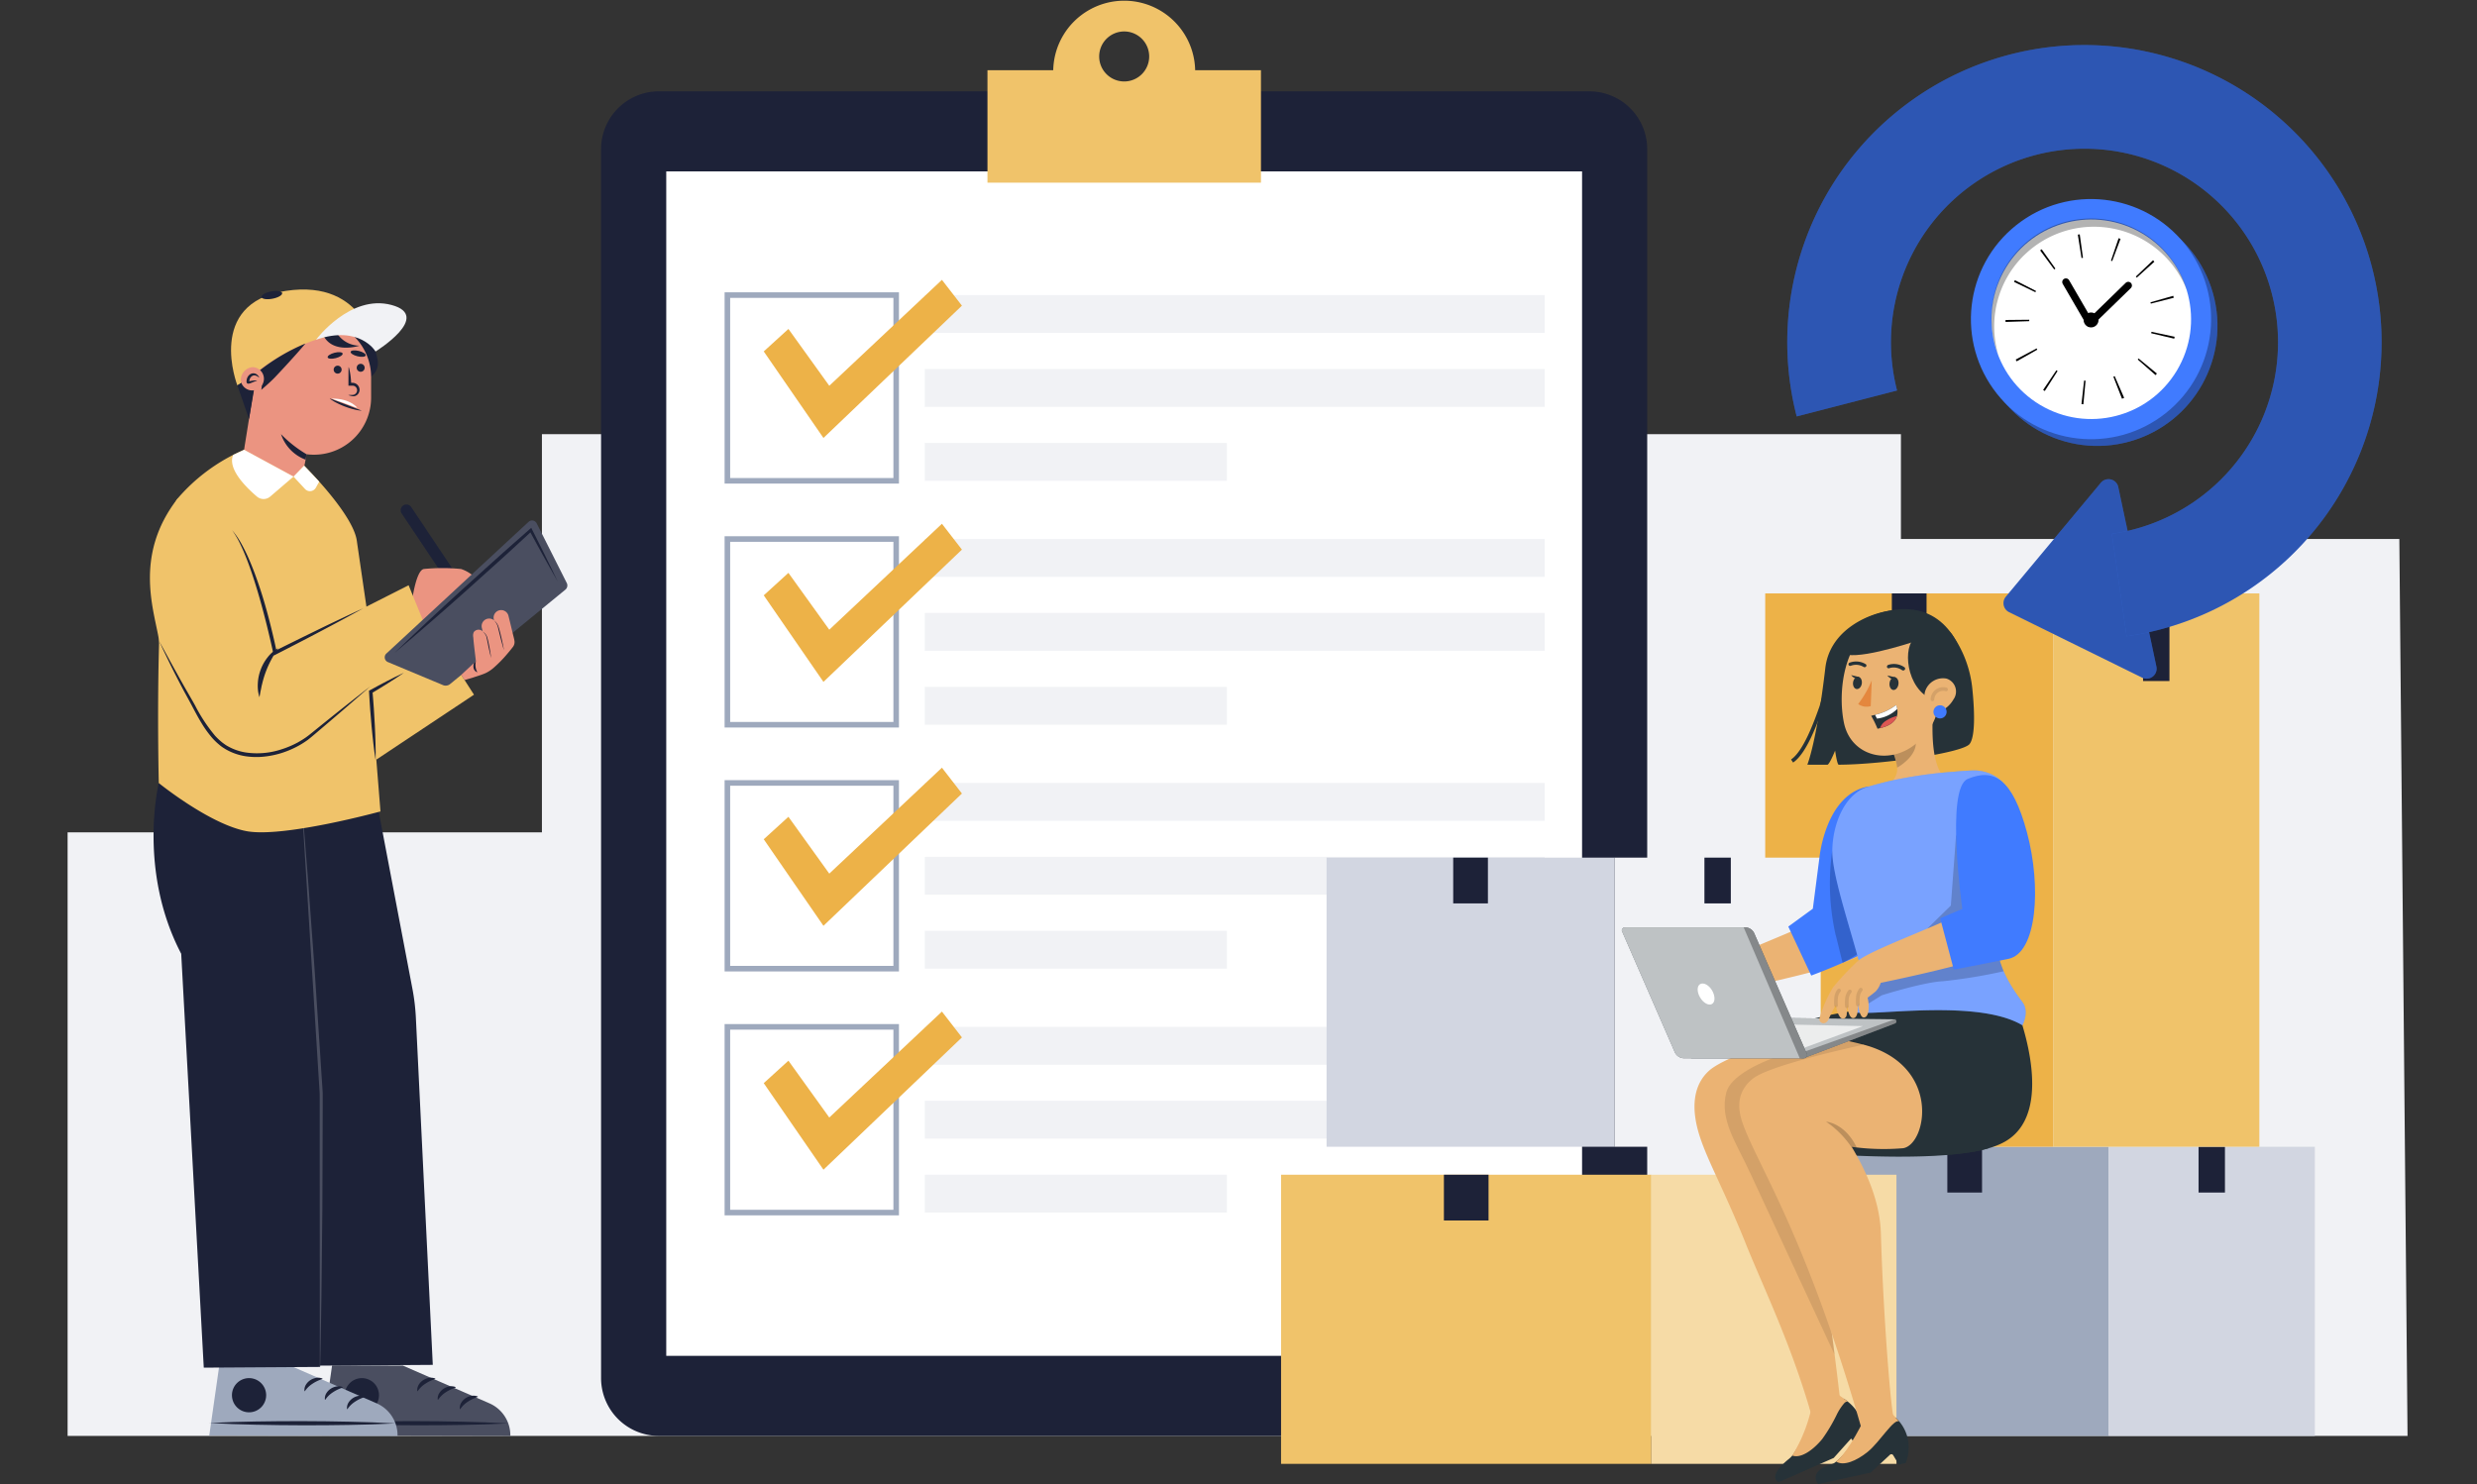 <svg xmlns="http://www.w3.org/2000/svg" xmlns:xlink="http://www.w3.org/1999/xlink" width="336.828" height="201.839" viewBox="0 0 336.828 201.839">
  <rect x="0" y="0" width="336.828" height="201.839" fill="#333333" stroke="none"/>
  <defs>
    <clipPath id="clip-path">
      <rect id="Rectángulo_359708" data-name="Rectángulo 359708" width="336.828" height="199.087" fill="none"/>
    </clipPath>
  </defs>
  <g id="Grupo_1048983" data-name="Grupo 1048983" transform="translate(-1001.417 -4876.056)">
    <g id="Grupo_1048893" data-name="Grupo 1048893" transform="translate(1001.417 4876.06)">
      <path id="Trazado_782442" data-name="Trazado 782442" d="M72.964,604.941V522.853h64.5V468.7h184.8v14.262H390.04l1.116,121.978Z" transform="translate(-63.772 -409.66)" fill="#f1f2f5"/>
      <g id="Grupo_1048892" data-name="Grupo 1048892" transform="translate(0 -0.004)">
        <g id="Grupo_1048891" data-name="Grupo 1048891" transform="translate(0 0)" clip-path="url(#clip-path)">
          <path id="Trazado_782443" data-name="Trazado 782443" d="M783.233,281.469H656.7a7.863,7.863,0,0,1-7.863-7.863V106.469a7.863,7.863,0,0,1,7.863-7.863h126.53a7.863,7.863,0,0,1,7.863,7.863V273.606a7.863,7.863,0,0,1-7.863,7.863" transform="translate(-567.102 -86.184)" fill="#1d2238"/>
          <rect id="Rectángulo_359678" data-name="Rectángulo 359678" width="124.534" height="161.087" transform="translate(90.599 23.31)" fill="#fff"/>
          <path id="Trazado_782444" data-name="Trazado 782444" d="M1094.1,9.547a9.652,9.652,0,0,0-19.3,0h-8.944V24.841h37.191V9.547Zm-9.652,1.528a3.4,3.4,0,1,1,3.4-3.4,3.4,3.4,0,0,1-3.4,3.4" transform="translate(-931.579 0.004)" fill="#f0c36a"/>
          <rect id="Rectángulo_359679" data-name="Rectángulo 359679" width="84.294" height="5.149" transform="translate(125.752 40.133)" fill="#f1f2f5"/>
          <rect id="Rectángulo_359680" data-name="Rectángulo 359680" width="84.294" height="5.149" transform="translate(125.752 50.188)" fill="#f1f2f5"/>
          <rect id="Rectángulo_359681" data-name="Rectángulo 359681" width="41.08" height="5.149" transform="translate(125.752 60.242)" fill="#f1f2f5"/>
          <path id="Trazado_782445" data-name="Trazado 782445" d="M805.872,341.591H782.164V315.577h23.708Zm-22.952-.756h22.2v-24.5h-22.2Z" transform="translate(-683.631 -275.822)" fill="#9ea9bd"/>
          <path id="Trazado_782446" data-name="Trazado 782446" d="M827.8,308.793l5.556,7.728,15.317-14.407,2.72,3.513-18.831,17.992-8.119-11.771Z" transform="translate(-720.588 -264.055)" fill="#edb248"/>
          <rect id="Rectángulo_359682" data-name="Rectángulo 359682" width="84.294" height="5.149" transform="translate(125.752 73.307)" fill="#f1f2f5"/>
          <rect id="Rectángulo_359683" data-name="Rectángulo 359683" width="84.294" height="5.149" transform="translate(125.752 83.362)" fill="#f1f2f5"/>
          <rect id="Rectángulo_359684" data-name="Rectángulo 359684" width="41.08" height="5.149" transform="translate(125.752 93.416)" fill="#f1f2f5"/>
          <path id="Trazado_782447" data-name="Trazado 782447" d="M805.872,604.928H782.164V578.914h23.708Zm-22.952-.756h22.2v-24.5h-22.2Z" transform="translate(-683.631 -505.985)" fill="#9ea9bd"/>
          <path id="Trazado_782448" data-name="Trazado 782448" d="M827.8,572.13l5.556,7.728,15.317-14.407,2.72,3.513-18.831,17.992-8.119-11.771Z" transform="translate(-720.588 -494.218)" fill="#edb248"/>
          <rect id="Rectángulo_359685" data-name="Rectángulo 359685" width="84.294" height="5.149" transform="translate(125.752 106.481)" fill="#f1f2f5"/>
          <rect id="Rectángulo_359686" data-name="Rectángulo 359686" width="84.294" height="5.149" transform="translate(125.752 116.535)" fill="#f1f2f5"/>
          <rect id="Rectángulo_359687" data-name="Rectángulo 359687" width="41.08" height="5.149" transform="translate(125.752 126.59)" fill="#f1f2f5"/>
          <path id="Trazado_782449" data-name="Trazado 782449" d="M805.872,868.265H782.164V842.251h23.708Zm-22.952-.756h22.2v-24.5h-22.2Z" transform="translate(-683.631 -736.148)" fill="#9ea9bd"/>
          <path id="Trazado_782450" data-name="Trazado 782450" d="M827.8,835.467l5.556,7.728,15.317-14.407,2.72,3.513-18.831,17.992-8.119-11.771Z" transform="translate(-720.588 -724.381)" fill="#edb248"/>
          <rect id="Rectángulo_359688" data-name="Rectángulo 359688" width="84.294" height="5.149" transform="translate(125.752 139.655)" fill="#f1f2f5"/>
          <rect id="Rectángulo_359689" data-name="Rectángulo 359689" width="84.294" height="5.149" transform="translate(125.752 149.709)" fill="#f1f2f5"/>
          <rect id="Rectángulo_359690" data-name="Rectángulo 359690" width="41.08" height="5.149" transform="translate(125.752 159.764)" fill="#f1f2f5"/>
          <path id="Trazado_782451" data-name="Trazado 782451" d="M805.872,1131.6H782.164v-26.014h23.708Zm-22.952-.756h22.2v-24.5h-22.2Z" transform="translate(-683.631 -966.31)" fill="#9ea9bd"/>
          <path id="Trazado_782452" data-name="Trazado 782452" d="M827.8,1098.8l5.556,7.728,15.317-14.407,2.72,3.513-18.831,17.992-8.119-11.771Z" transform="translate(-720.588 -954.544)" fill="#edb248"/>
          <rect id="Rectángulo_359691" data-name="Rectángulo 359691" width="39.157" height="39.323" transform="translate(247.584 155.962)" fill="#9ea9bd"/>
          <rect id="Rectángulo_359692" data-name="Rectángulo 359692" width="4.72" height="6.226" transform="translate(264.803 155.962)" fill="#1d2238"/>
          <rect id="Rectángulo_359693" data-name="Rectángulo 359693" width="28.036" height="39.323" transform="translate(286.741 155.962)" fill="#d2d6e1"/>
          <rect id="Rectángulo_359694" data-name="Rectángulo 359694" width="3.589" height="6.226" transform="translate(298.965 155.962)" fill="#1d2238"/>
          <rect id="Rectángulo_359695" data-name="Rectángulo 359695" width="39.157" height="75.257" transform="translate(240.038 80.705)" fill="#edb248"/>
          <rect id="Rectángulo_359696" data-name="Rectángulo 359696" width="4.72" height="11.916" transform="translate(257.257 80.705)" fill="#1d2238"/>
          <rect id="Rectángulo_359697" data-name="Rectángulo 359697" width="28.036" height="75.257" transform="translate(279.195 80.705)" fill="#f0c36a"/>
          <rect id="Rectángulo_359698" data-name="Rectángulo 359698" width="3.589" height="11.916" transform="translate(291.419 80.705)" fill="#1d2238"/>
          <rect id="Rectángulo_359699" data-name="Rectángulo 359699" width="50.361" height="39.323" transform="translate(174.201 159.764)" fill="#f0c36a"/>
          <rect id="Rectángulo_359700" data-name="Rectángulo 359700" width="6.07" height="6.226" transform="translate(196.346 159.764)" fill="#1d2238"/>
          <rect id="Rectángulo_359701" data-name="Rectángulo 359701" width="33.324" height="39.323" transform="translate(224.561 159.764)" fill="#f6dba6"/>
          <rect id="Rectángulo_359702" data-name="Rectángulo 359702" width="6.07" height="6.226" transform="translate(239.168 155.962)" fill="#1d2238"/>
          <rect id="Rectángulo_359703" data-name="Rectángulo 359703" width="39.157" height="39.323" transform="translate(180.391 116.639)" fill="#d2d6e1"/>
          <rect id="Rectángulo_359704" data-name="Rectángulo 359704" width="4.72" height="6.226" transform="translate(197.61 116.639)" fill="#1d2238"/>
          <rect id="Rectángulo_359705" data-name="Rectángulo 359705" width="28.036" height="39.323" transform="translate(219.548 116.639)" fill="#f1f2f5"/>
          <rect id="Rectángulo_359706" data-name="Rectángulo 359706" width="3.589" height="6.226" transform="translate(231.772 116.639)" fill="#1d2238"/>
          <rect id="Rectángulo_359707" data-name="Rectángulo 359707" width="336.828" transform="translate(0 199.087)" fill="#1d2238"/>
          <path id="Trazado_782453" data-name="Trazado 782453" d="M440.88,555.335l-1.3.869-6.924-10.354a.781.781,0,1,1,1.3-.869Z" transform="translate(-378.038 -476.023)" fill="#1d2238"/>
          <path id="Trazado_782454" data-name="Trazado 782454" d="M444.4,618.063s.535-4.448,1.647-4.654a25.9,25.9,0,0,1,5.065,0,4.95,4.95,0,0,1,2.842,2.43l-7.042,6.836Z" transform="translate(-388.416 -536.025)" fill="#eb9481"/>
          <path id="Trazado_782455" data-name="Trazado 782455" d="M365.7,354.628a10.074,10.074,0,0,1,1.834,4.165,2.248,2.248,0,0,1-.971,2.446l-4.778-6.61Z" transform="translate(-316.209 -309.953)" fill="#1d2238"/>
          <path id="Trazado_782456" data-name="Trazado 782456" d="M272.6,345.356h0a7.777,7.777,0,0,0-7.754,7.186l-.063-.01-1.682,10.494a4.237,4.237,0,0,0,3.513,4.854c2.31.37,4.082,1.027,4.853-3.513l.119-.744a7.767,7.767,0,0,0,8.792-7.711v-2.778a7.778,7.778,0,0,0-7.778-7.778" transform="translate(-229.914 -301.849)" fill="#eb9481"/>
          <path id="Trazado_782457" data-name="Trazado 782457" d="M376.156,396.475a5.586,5.586,0,0,1,.147.611c.022.1.035.2.052.306s.033.2.042.305c.024.2.047.408.057.611l.021.306.007.306-.345-.345c.13,0,.26-.009.389-.006.067,0,.118,0,.23.01a1.079,1.079,0,0,1,.285.077.96.96,0,0,1,.571.928.947.947,0,0,1-.2.508.863.863,0,0,1-.431.285.781.781,0,0,1-.247.027,1.48,1.48,0,0,1-.211-.035c-.13-.029-.26-.062-.389-.1l-.005,0a.019.019,0,0,1,.005-.038l.389-.005c.065,0,.131,0,.192-.006a.741.741,0,0,0,.179-.048.631.631,0,0,0,0-1.163.7.7,0,0,0-.178-.044c-.06,0-.126,0-.191,0H376.1v-.037c.006-.815,0-1.63.018-2.445a.019.019,0,0,1,.038-.005Z" transform="translate(-328.72 -346.512)" fill="#1d2238"/>
          <path id="Trazado_782458" data-name="Trazado 782458" d="M386.122,393.321a.54.54,0,1,1-.54-.54.54.54,0,0,1,.54.54" transform="translate(-336.536 -343.3)" fill="#1d2238"/>
          <path id="Trazado_782459" data-name="Trazado 782459" d="M361.447,431.607s-.9-1.3-3.5-1.27Z" transform="translate(-312.851 -376.124)" fill="#fff"/>
          <path id="Trazado_782460" data-name="Trazado 782460" d="M378.489,378.432c-.049.2.37.475.934.612s1.062.084,1.111-.117-.37-.475-.934-.612-1.062-.084-1.111.117" transform="translate(-330.806 -330.589)" fill="#1d2238"/>
          <path id="Trazado_782461" data-name="Trazado 782461" d="M361.275,395.311a.54.54,0,1,1-.54-.54.54.54,0,0,1,.54.54" transform="translate(-314.82 -345.039)" fill="#1d2238"/>
          <path id="Trazado_782462" data-name="Trazado 782462" d="M353.669,380.879c.052.2.55.245,1.112.1s.977-.426.925-.626-.55-.245-1.112-.1-.977.425-.925.626" transform="translate(-309.112 -332.276)" fill="#1d2238"/>
          <path id="Trazado_782463" data-name="Trazado 782463" d="M360.3,431.863a6.274,6.274,0,0,1-1.14-.208c-.186-.044-.366-.107-.549-.161s-.358-.126-.538-.189-.353-.141-.527-.217-.348-.154-.517-.245a6.34,6.34,0,0,1-.991-.6l0,0a.016.016,0,0,1,.015-.027l2.136.8,2.125.826a.016.016,0,0,1-.007.03Z" transform="translate(-311.178 -376.015)" fill="#1d2238"/>
          <path id="Trazado_782464" data-name="Trazado 782464" d="M251.794,324.63s6.775-5.97,13.335-5.968c0,0,2.865-.126,3.923,2.3,0,0-1.262-9.909-12.214-8.238s-6.583,12.854-6.583,12.854Z" transform="translate(-217.977 -273.162)" fill="#f0c36a"/>
          <path id="Trazado_782465" data-name="Trazado 782465" d="M286.476,370.864s-1.334,1.62-4.122,4.565c-.689.728-1.884,1.736-1.884,1.736a5.092,5.092,0,0,0-.226-2.635,26.366,26.366,0,0,1,6.231-3.665" transform="translate(-244.941 -324.144)" fill="#1d2238"/>
          <path id="Trazado_782466" data-name="Trazado 782466" d="M351.308,360.023a3.694,3.694,0,0,0,3.044,1.66s-3.493,1.148-4.856-1.281Z" transform="translate(-305.468 -314.669)" fill="#1d2238"/>
          <path id="Trazado_782467" data-name="Trazado 782467" d="M258.325,405.655l-.516,3.043-1.585-4.574,2.659-1.723Z" transform="translate(-223.946 -351.708)" fill="#1d2238"/>
          <path id="Trazado_782468" data-name="Trazado 782468" d="M260.022,398.284a1.584,1.584,0,1,0,1.549-1.916,1.762,1.762,0,0,0-1.549,1.916" transform="translate(-227.266 -346.435)" fill="#eb9481"/>
          <path id="Trazado_782469" data-name="Trazado 782469" d="M267.714,403.556a1.166,1.166,0,0,0-.419-.24.572.572,0,0,0-.194-.029.519.519,0,0,0-.17.027.768.768,0,0,0-.444.474,1.069,1.069,0,0,0-.054.178c0,.031-.013.062-.016.094l0,.048,0,.034c0,.011,0,.008,0,.012s-.005-.007-.014-.022a.155.155,0,0,0-.1-.063c-.046,0,.026.021.09.012.139-.016.314-.054.491-.081a1.209,1.209,0,0,1,.562.023l.006,0a.019.019,0,0,1,.011.025.019.019,0,0,1-.017.012,1.518,1.518,0,0,0-.486.135c-.159.062-.316.134-.485.184a.521.521,0,0,1-.272.021.2.2,0,0,1-.118-.094.321.321,0,0,1-.036-.138,1.3,1.3,0,0,1,.084-.521,1.1,1.1,0,0,1,.3-.434.827.827,0,0,1,.484-.21.787.787,0,0,1,.507.137,1.028,1.028,0,0,1,.336.4.019.019,0,0,1-.029.023Z" transform="translate(-232.523 -352.231)" fill="#1d2238"/>
          <path id="Trazado_782470" data-name="Trazado 782470" d="M341.149,332.334s4.647-6.228,10.265-4.722-2.166,6.324-2.166,6.324-2.164-3.647-8.1-1.6" transform="translate(-298.173 -286.135)" fill="#f1f2f5"/>
          <path id="Trazado_782471" data-name="Trazado 782471" d="M285.092,314.363c.053.274-.532.617-1.307.767s-1.445.049-1.5-.224.532-.617,1.307-.767,1.445-.049,1.5.224" transform="translate(-246.723 -274.504)" fill="#1d2238"/>
          <path id="Trazado_782472" data-name="Trazado 782472" d="M306.809,471.429a16.438,16.438,0,0,1-3.464-2.728,5.573,5.573,0,0,0,3.344,3.473Z" transform="translate(-265.131 -409.656)" fill="#1d2238"/>
          <path id="Trazado_782473" data-name="Trazado 782473" d="M358.679,1474.127l11.772,5.133a4.736,4.736,0,0,1,2.843,4.431l-25.6-.055,1.362-9.529Z" transform="translate(-303.898 -1288.405)" fill="#4a4e60"/>
          <path id="Trazado_782474" data-name="Trazado 782474" d="M347.728,1534.493c2.108.122,4.217.188,6.325.234,1.054.028,2.108.036,3.163.054l3.163.022,3.163-.008c1.054-.014,2.109-.016,3.163-.04,2.109-.037,4.217-.094,6.326-.207-2.108-.123-4.217-.189-6.325-.235-1.054-.029-2.108-.036-3.163-.054l-3.163-.022-3.163.009c-1.054.013-2.109.017-3.163.04-2.109.037-4.217.094-6.326.207" transform="translate(-303.923 -1340.961)" fill="#1d2238"/>
          <path id="Trazado_782475" data-name="Trazado 782475" d="M372.183,1490.129a2.325,2.325,0,1,0,2.33-2.32,2.324,2.324,0,0,0-2.33,2.32" transform="translate(-325.297 -1300.382)" fill="#1d2238"/>
          <path id="Trazado_782476" data-name="Trazado 782476" d="M498.735,1506.9a1.564,1.564,0,0,0-.869-.082,2.052,2.052,0,0,0-.773.307,1.956,1.956,0,0,0-.594.611,1.358,1.358,0,0,0-.2.867l.049.028a3.069,3.069,0,0,1,.222-.3c.041-.047.076-.1.12-.142l.13-.133a3.8,3.8,0,0,1,.585-.458,5.06,5.06,0,0,1,.65-.367c.113-.053.228-.1.344-.147s.233-.092.351-.129Z" transform="translate(-433.768 -1316.976)" fill="#1d2238"/>
          <path id="Trazado_782477" data-name="Trazado 782477" d="M474.885,1496.725a1.564,1.564,0,0,0-.869-.082,2.054,2.054,0,0,0-.773.307,1.953,1.953,0,0,0-.594.611,1.359,1.359,0,0,0-.2.867l.049.028a3.059,3.059,0,0,1,.222-.3c.041-.047.076-.1.12-.142l.13-.133a3.779,3.779,0,0,1,.585-.458,5.023,5.023,0,0,1,.65-.367q.169-.079.344-.147c.115-.048.233-.092.351-.129Z" transform="translate(-412.923 -1308.08)" fill="#1d2238"/>
          <path id="Trazado_782478" data-name="Trazado 782478" d="M452.814,1487.488a1.564,1.564,0,0,0-.869-.082,2.052,2.052,0,0,0-.773.307,1.957,1.957,0,0,0-.594.611,1.359,1.359,0,0,0-.2.867l.049.028a3.063,3.063,0,0,1,.222-.3c.041-.047.076-.1.12-.142l.13-.133a3.8,3.8,0,0,1,.585-.458,5.04,5.04,0,0,1,.65-.367c.113-.053.228-.1.344-.147s.233-.092.351-.129Z" transform="translate(-393.632 -1300.007)" fill="#1d2238"/>
          <path id="Trazado_782479" data-name="Trazado 782479" d="M236.9,1474.127l11.772,5.133a4.736,4.736,0,0,1,2.843,4.431l-25.6-.055,1.362-9.529Z" transform="translate(-197.458 -1288.405)" fill="#9ea9bd"/>
          <path id="Trazado_782480" data-name="Trazado 782480" d="M225.947,1534.493c2.108.122,4.217.188,6.325.234,1.054.028,2.108.036,3.163.054l3.163.022,3.163-.008c1.054-.014,2.109-.016,3.163-.04,2.109-.037,4.217-.094,6.326-.207-2.108-.123-4.217-.189-6.325-.235-1.054-.029-2.108-.036-3.163-.054l-3.163-.022-3.163.009c-1.054.013-2.109.017-3.163.04-2.109.037-4.217.094-6.326.207" transform="translate(-197.483 -1340.961)" fill="#1d2238"/>
          <path id="Trazado_782481" data-name="Trazado 782481" d="M250.4,1490.129a2.325,2.325,0,1,0,2.33-2.32,2.324,2.324,0,0,0-2.33,2.32" transform="translate(-218.858 -1300.382)" fill="#1d2238"/>
          <path id="Trazado_782482" data-name="Trazado 782482" d="M376.954,1506.9a1.564,1.564,0,0,0-.869-.082,2.052,2.052,0,0,0-.773.307,1.956,1.956,0,0,0-.594.611,1.359,1.359,0,0,0-.2.867l.049.028a3.054,3.054,0,0,1,.222-.3c.041-.047.076-.1.12-.142l.13-.133a3.8,3.8,0,0,1,.585-.458,5.069,5.069,0,0,1,.65-.367c.113-.053.228-.1.344-.147s.233-.092.351-.129Z" transform="translate(-327.329 -1316.976)" fill="#1d2238"/>
          <path id="Trazado_782483" data-name="Trazado 782483" d="M353.1,1496.725a1.564,1.564,0,0,0-.869-.082,2.054,2.054,0,0,0-.773.307,1.953,1.953,0,0,0-.594.611,1.358,1.358,0,0,0-.2.867l.049.028a3.064,3.064,0,0,1,.222-.3c.041-.047.076-.1.12-.142l.13-.133a3.776,3.776,0,0,1,.585-.458,5.025,5.025,0,0,1,.65-.367q.169-.079.344-.147c.115-.048.233-.092.351-.129Z" transform="translate(-306.483 -1308.08)" fill="#1d2238"/>
          <path id="Trazado_782484" data-name="Trazado 782484" d="M331.033,1487.488a1.564,1.564,0,0,0-.869-.082,2.052,2.052,0,0,0-.773.307,1.957,1.957,0,0,0-.594.611,1.358,1.358,0,0,0-.2.867l.049.028a3.062,3.062,0,0,1,.222-.3c.041-.047.076-.1.12-.142l.13-.133a3.8,3.8,0,0,1,.585-.458,5.042,5.042,0,0,1,.65-.367c.113-.053.228-.1.344-.147s.233-.092.351-.129Z" transform="translate(-287.193 -1300.007)" fill="#1d2238"/>
          <path id="Trazado_782485" data-name="Trazado 782485" d="M203.746,924.534l-2.3-47.2a28.561,28.561,0,0,0-.47-3.95l-4.884-25.655-29.606-2.315s-2.908,11.826,3.05,23.21l3.067,56.289,15.8-.1,0-.177Z" transform="translate(-144.894 -738.908)" fill="#1d2238"/>
          <path id="Trazado_782486" data-name="Trazado 782486" d="M326.247,876.053l.2,2.355.188,2.356.375,4.713.689,9.43.172,2.358.157,2.359.311,4.717.62,9.435.035.59c.01.2,0,.394,0,.591l0,1.182-.008,2.364-.016,4.728-.016,4.727-.01,2.364-.024,2.364-.1,9.455-.081,4.727-.041,2.363-.054,2.363H328.6l-.01-18.9-.005-9.451,0-4.726v-3.544c0-.2.005-.394-.006-.59l-.037-.589L326.2,876.056Z" transform="translate(-285.111 -765.692)" fill="#4a4e60"/>
          <path id="Trazado_782487" data-name="Trazado 782487" d="M213.624,518.927l-4.058-6.315-9.371,2.537-2.452-16.8c-.024-.181-.046-.333-.066-.453-.614-3.7-7.15-10.123-7.15-10.123l-1.444,1.487-6.72-3.639a24.742,24.742,0,0,0-9.017,6.6c-3.431,4.355-2.582,38.724-2.582,38.724s6.937,5.621,11.956,6.545,18.188-2.685,18.188-2.685-.227-2.884-.564-7.047Z" transform="translate(-149.171 -424.447)" fill="#f0c36a"/>
          <path id="Trazado_782488" data-name="Trazado 782488" d="M258.846,489.263l-3.165,2.716a1.385,1.385,0,0,1-1.8.009c-1.461-1.238-4.054-3.784-3.239-5.669l1.482-.7Z" transform="translate(-218.934 -424.447)" fill="#fff"/>
          <path id="Trazado_782489" data-name="Trazado 782489" d="M316.823,504.2l1.563,1.686a.919.919,0,0,0,1.475-.176l.459-.82-2.053-2.176Z" transform="translate(-276.911 -439.382)" fill="#fff"/>
          <path id="Trazado_782490" data-name="Trazado 782490" d="M173.01,542.336l5.842,16.7,18.17-9.2,2.875,7.05-16.17,13.381a9.769,9.769,0,0,1-14.076-1.709c-2.737-3.695-6.2-8.758-6.556-11.13-.588-3.972-3.586-11.541,2.536-19.41Z" transform="translate(-141.455 -470.24)" fill="#f0c36a"/>
          <path id="Trazado_782491" data-name="Trazado 782491" d="M268.377,582.909q-1.476.821-2.963,1.618c-.99.535-1.985,1.06-2.98,1.586s-1.991,1.048-2.992,1.562-2,1.036-3,1.544l-.284.144-.065-.314c-.15-.721-.315-1.444-.485-2.163s-.341-1.44-.523-2.157c-.367-1.433-.748-2.863-1.176-4.279s-.885-2.822-1.419-4.2c-.27-.687-.555-1.37-.88-2.033a12.637,12.637,0,0,0-1.118-1.914,11.317,11.317,0,0,1,1.259,1.84c.362.651.694,1.32.992,2,.6,1.363,1.11,2.764,1.575,4.178s.874,2.845,1.244,4.285.714,2.885,1.011,4.347l-.35-.17c1-.507,2.014-1,3.022-1.5s2.021-.989,3.031-1.484,2.026-.979,3.043-1.46,2.036-.96,3.06-1.428" transform="translate(-218.934 -500.206)" fill="#1d2238"/>
          <path id="Trazado_782492" data-name="Trazado 782492" d="M171.777,692.095l.605,1.1.6,1.1q.6,1.1,1.21,2.191c.4.729.81,1.457,1.225,2.18l.624,1.083q.314.544.619,1.091a22.2,22.2,0,0,0,2.719,4.127,8.4,8.4,0,0,0,.88.836c.153.133.319.244.482.362s.338.218.517.31a7.174,7.174,0,0,0,2.283.767,10.535,10.535,0,0,0,4.828-.41,12.431,12.431,0,0,0,2.261-.952q.538-.3,1.045-.644c.336-.232.652-.489.979-.754q1.945-1.576,3.9-3.135l1.965-1.552.983-.776.988-.768-.94.827-.946.82-1.892,1.64q-1.9,1.63-3.81,3.248c-.315.268-.641.546-.986.8a12.465,12.465,0,0,1-1.075.685,12.884,12.884,0,0,1-2.331,1.021,12.048,12.048,0,0,1-2.5.522,9.928,9.928,0,0,1-2.56-.07,7.666,7.666,0,0,1-2.436-.832c-.192-.1-.372-.22-.555-.336s-.354-.25-.516-.391a8.142,8.142,0,0,1-.926-.893,14.375,14.375,0,0,1-1.487-2.061c-.439-.719-.833-1.46-1.223-2.2q-.292-.554-.591-1.1c-.2-.366-.4-.733-.6-1.1q-.587-1.107-1.155-2.224t-1.11-2.245l-.548-1.126Z" transform="translate(-150.137 -604.908)" fill="#1d2238"/>
          <path id="Trazado_782493" data-name="Trazado 782493" d="M278.438,706.514c-.045-.151-.08-.3-.114-.459a3.254,3.254,0,0,1-.079-.469,5.681,5.681,0,0,1-.025-.952,6.15,6.15,0,0,1,.391-1.873,6.06,6.06,0,0,1,.94-1.669,4.5,4.5,0,0,1,1.439-1.235,16.4,16.4,0,0,0-.943,1.562,12.975,12.975,0,0,0-.729,1.608,13.17,13.17,0,0,0-.512,1.69c-.083.288-.123.584-.192.882s-.1.6-.177.914" transform="translate(-243.161 -611.692)" fill="#1d2238"/>
          <path id="Trazado_782494" data-name="Trazado 782494" d="M423.154,584.247l-7.5-3.134a.7.7,0,0,1-.2-1.152L434.8,562.04a.7.7,0,0,1,1.094.2l4.095,8.125a.74.74,0,0,1-.192.905l-15.676,12.839a.946.946,0,0,1-.964.141" transform="translate(-362.918 -491.074)" fill="#4a4e60"/>
          <path id="Trazado_782495" data-name="Trazado 782495" d="M399.208,738.165c-.123-.77-.222-1.542-.311-2.315q-.07-.579-.127-1.16c-.041-.387-.08-.773-.113-1.16-.074-.774-.133-1.549-.192-2.324-.032-.387-.052-.775-.078-1.163s-.052-.775-.07-1.164l-.007-.152.124-.067c.381-.207.759-.418,1.141-.622s.764-.409,1.15-.606.771-.4,1.16-.589.779-.383,1.174-.564q-.535.373-1.08.728c-.362.239-.728.471-1.095.7s-.737.457-1.1.686-.742.447-1.113.671l.117-.219c.037.387.064.775.095,1.162s.064.774.086,1.163c.051.775.1,1.551.137,2.327.022.388.037.776.051,1.165s.029.777.038,1.166c.021.778.031,1.556.018,2.336" transform="translate(-348.133 -634.785)" fill="#1d2238"/>
          <path id="Trazado_782496" data-name="Trazado 782496" d="M505.086,662.572c-.029-.193-.083-.386-.13-.573-.1-.388-.189-.778-.284-1.166l-.395-1.622a1.026,1.026,0,0,0-1.993.485l.038.155a1.025,1.025,0,0,0-1.66,1.023q.062.256.125.512a.312.312,0,0,0-.118-.128.811.811,0,0,0-1.1.189,1.133,1.133,0,0,0-.072.7c.08,1.089.238,2.179.357,3.265l-2,1.855.456.712c.412-.143.793-.223,1.205-.366.548-.189,1.109-.342,1.64-.578a4.718,4.718,0,0,0,1.137-.755,16.791,16.791,0,0,0,1.852-1.9c.264-.309.523-.623.769-.947a1.083,1.083,0,0,0,.171-.861" transform="translate(-435.14 -575.482)" fill="#eb9481"/>
          <path id="Trazado_782497" data-name="Trazado 782497" d="M511.342,713.9a2.071,2.071,0,0,0,.2,1.492s-.741-.172-.482-1.228Z" transform="translate(-446.629 -623.963)" fill="#1d2238"/>
          <path id="Trazado_782498" data-name="Trazado 782498" d="M533.3,669.725a1.815,1.815,0,0,1,.613.889c.111.345.2.694.287,1.043s.168.7.241,1.053l.108.529c.031.178.067.354.094.533-.055-.172-.1-.346-.154-.518l-.142-.521c-.1-.347-.182-.7-.269-1.045l-.257-1.046a1.793,1.793,0,0,0-.2-.488,2.161,2.161,0,0,0-.321-.428" transform="translate(-466.118 -585.356)" fill="#1d2238"/>
          <path id="Trazado_782499" data-name="Trazado 782499" d="M521.112,681.926a1.35,1.35,0,0,1,.6.744c.092.31.157.622.224.935s.125.627.176.943l.075.474c.02.159.044.317.06.476-.044-.154-.08-.31-.121-.464l-.109-.467c-.073-.311-.138-.624-.2-.936s-.127-.627-.194-.935a1.084,1.084,0,0,0-.192-.418,1.9,1.9,0,0,0-.319-.351" transform="translate(-455.465 -596.02)" fill="#1d2238"/>
          <path id="Trazado_782500" data-name="Trazado 782500" d="M425.866,586.871c.743-.727,1.5-1.441,2.252-2.158s1.511-1.428,2.269-2.14l2.285-2.122,2.3-2.107q2.308-2.1,4.628-4.179l1.161-1.04,1.167-1.034q1.166-1.035,2.34-2.061l.189-.164.11.218.887,1.76.878,1.765.866,1.771q.436.884.857,1.776-.492-.855-.972-1.716l-.963-1.72-.951-1.727-.943-1.731.3.054q-1.141,1.063-2.293,2.114l-1.149,1.054-1.155,1.047c-1.537,1.4-3.087,2.784-4.637,4.17l-2.334,2.067-2.347,2.053c-.786.68-1.57,1.363-2.363,2.035s-1.58,1.352-2.38,2.016" transform="translate(-372.218 -498.076)" fill="#1d2238"/>
        </g>
      </g>
    </g>
    <g id="Grupo_1048894" data-name="Grupo 1048894" transform="translate(1153.646 4843.825)">
      <g id="Grupo_1048598" data-name="Grupo 1048598" transform="translate(90.811 38.37)">
        <g id="Grupo_1048593" data-name="Grupo 1048593">
          <path id="Trazado_782081" data-name="Trazado 782081" d="M1250.429,143.781l5.182,24.408a1.36,1.36,0,0,1-1.932,1.5l-18.1-8.908a1.362,1.362,0,0,1-.444-2.094l12.92-15.5a1.361,1.361,0,0,1,2.376.587Z" transform="translate(-1205.418 -83.668)" fill="#407bff"/>
          <path id="Trazado_782082" data-name="Trazado 782082" d="M1250.429,143.781l5.182,24.408a1.36,1.36,0,0,1-1.932,1.5l-18.1-8.908a1.362,1.362,0,0,1-.444-2.094l12.92-15.5a1.361,1.361,0,0,1,2.376.587Z" transform="translate(-1205.418 -83.668)" opacity="0.3"/>
          <path id="Trazado_782083" data-name="Trazado 782083" d="M1217.365,95.409l-2.011-13.947a26.319,26.319,0,1,0-29.206-19.489L1172.5,65.5a40.409,40.409,0,1,1,44.864,29.9Z" transform="translate(-1171.221 -15.003)" fill="#407bff"/>
          <g id="Grupo_1048592" data-name="Grupo 1048592" opacity="0.3">
            <path id="Trazado_782084" data-name="Trazado 782084" d="M1217.365,95.409l-2.011-13.947a26.319,26.319,0,1,0-29.206-19.489L1172.5,65.5a40.409,40.409,0,1,1,44.864,29.9Z" transform="translate(-1171.221 -15.003)"/>
          </g>
        </g>
        <g id="Grupo_1048597" data-name="Grupo 1048597" transform="translate(18.353 14.314)">
          <g id="Grupo_1048596" data-name="Grupo 1048596" transform="translate(0 0)">
            <g id="Grupo_1048594" data-name="Grupo 1048594">
              <circle id="Elipse_8063" data-name="Elipse 8063" cx="16.332" cy="16.332" r="16.332" transform="translate(3.672 12.544) rotate(-15.67)" fill="#407bff"/>
              <circle id="Elipse_8064" data-name="Elipse 8064" cx="16.332" cy="16.332" r="16.332" transform="translate(3.672 12.544) rotate(-15.67)" opacity="0.3"/>
              <circle id="Elipse_8065" data-name="Elipse 8065" cx="16.332" cy="16.332" r="16.332" transform="translate(0 20.338) rotate(-38.51)" fill="#407bff"/>
              <circle id="Elipse_8066" data-name="Elipse 8066" cx="13.568" cy="13.568" r="13.568" transform="translate(4.374 27.638) rotate(-59.09)" fill="#fff"/>
              <path id="Trazado_782085" data-name="Trazado 782085" d="M1240.533,91.828l1.8-2.672c.051.037.106.069.162.106l-1.738,2.714c-.074-.046-.152-.1-.227-.148Zm-3.6-3.892c-.046-.079-.088-.157-.13-.236l2.843-1.516c.028.055.06.111.092.166l-2.8,1.59Zm8.815,5.82.356-3.2.2.018-.3,3.208-.259-.028Zm-10.327-11.173c0-.088,0-.18,0-.268l3.222-.032v.194Zm15.837,10.447-1.174-3,.18-.074,1.285,2.954-.079.032c-.051.023-.134.055-.217.088Zm-14.686-15.888c.037-.083.079-.162.12-.24l2.871,1.465c-.028.055-.055.116-.083.171l-2.9-1.4ZM1253.4,87.691c.042-.046.079-.092.115-.139l2.487,2.048c-.06.069-.12.143-.18.213l-2.427-2.122ZM1242.04,75.445l-1.914-2.593.208-.153,1.868,2.626Zm13.184,8.668.042-.19,3.153.675c-.018.088-.037.171-.06.259l-3.134-.74Zm-9.472-10.221-.5-3.185c.083-.014.171-.028.259-.037l.439,3.19-.2.028Zm9.426,6.2c-.014-.06-.032-.12-.051-.18l3.1-.883c.023.088.051.176.069.263l-3.12.8Zm-5.422-5.848,1.04-3.051c.088.028.176.06.259.092l-1.128,3.019c-.055-.023-.116-.042-.176-.06Zm3.513,2.311-.13-.143,2.339-2.219c.06.065.12.129.18.2Z" transform="translate(-1224.096 -59.25)"/>
            </g>
            <g id="Grupo_1048595" data-name="Grupo 1048595" transform="translate(19.534 17.905)">
              <path id="Trazado_782086" data-name="Trazado 782086" d="M1253.18,84.7l3.236,5.57,5.242-5.1" transform="translate(-1253.18 -84.7)" fill="none" stroke="#000" stroke-linecap="round" stroke-linejoin="round" stroke-width="1"/>
              <path id="Trazado_782087" data-name="Trazado 782087" d="M1260.167,95.345a1.012,1.012,0,1,1-.092-1.428A1.011,1.011,0,0,1,1260.167,95.345Z" transform="translate(-1255.984 -89.52)"/>
            </g>
          </g>
          <path id="Trazado_782088" data-name="Trazado 782088" d="M1235.758,70.983a13.569,13.569,0,0,1,22.064,4.734,13.565,13.565,0,1,0-25.6,8.9,13.568,13.568,0,0,1,3.536-13.642Z" transform="translate(-1221.864 -56.767)" opacity="0.3"/>
        </g>
      </g>
      <g id="Grupo_1048620" data-name="Grupo 1048620" transform="translate(68.302 115.071)">
        <g id="Grupo_1048607" data-name="Grupo 1048607" transform="translate(23.159)">
          <g id="Grupo_1048606" data-name="Grupo 1048606">
            <path id="Trazado_782098" data-name="Trazado 782098" d="M1047.112,148.474a15.447,15.447,0,0,1,2.863,7.684c.341,3.409.328,6.434-.393,7.347-.947,1.195-11.716,2.778-17.792,2.812-.222,0-.491-1.916-.491-1.916s-.772,1.92-1.058,1.92c-1.656,0-2.722-.009-2.722-.009s1.242-2.888,2.449-13.145c.589-5.013,5.5-7.228,8.431-7.74,4.885-.849,8.712,3.051,8.712,3.051Z" transform="translate(-1025.446 -145.154)" fill="#263238"/>
            <path id="Trazado_782099" data-name="Trazado 782099" d="M1038.464,158.543c-1.715-2.671-3.631-9.992,2.876-12.582,8.119-3.23,12.062,1.86,13.013,7.044s-1.8,9.263-7.279,9.118-7.424-1.736-8.61-3.584Z" transform="translate(-1030.772 -144.95)" fill="#263238"/>
            <g id="Grupo_1048605" data-name="Grupo 1048605" transform="translate(6.748 1.491)">
              <g id="Grupo_1048604" data-name="Grupo 1048604">
                <path id="Trazado_782100" data-name="Trazado 782100" d="M1059.8,186.439s-1.826,1.4-4.181,3.43a8.7,8.7,0,0,1-1.6,1.092c-1.54.819-2.948,1.288-3.328.542a2.421,2.421,0,0,1-.2-.525c-.324-1.246-.192-3,.815-3.793,1.135-.9,1.681-1.677,1.476-2.9a9.116,9.116,0,0,0-.653-2.1l.892-1.045,4.668-4.71c-.115,3.144-.354,8.3,2.1,10.009Z" transform="translate(-1045.279 -164.49)" fill="#ebb373"/>
                <path id="Trazado_782101" data-name="Trazado 782101" d="M1055.568,188.468c1.284-.764,2.692-2.082,2.522-3.592a7.366,7.366,0,0,0-.363-1.626l-2.607,3.452a8.846,8.846,0,0,1,.448,1.766Z" transform="translate(-1048.019 -168.4)" opacity="0.2"/>
                <path id="Trazado_782102" data-name="Trazado 782102" d="M1052.22,155.329c-.439,4.8-.525,6.831-3,9.344-3.725,3.784-9.45,2.509-10.436-2.244-.888-4.279-.021-11.4,4.689-13.418A6.17,6.17,0,0,1,1052.22,155.329Z" transform="translate(-1038.476 -148.445)" fill="#ebb373"/>
                <path id="Trazado_782103" data-name="Trazado 782103" d="M1054.936,167.5c-.026.482-.324.879-.661.887s-.593-.38-.567-.862.324-.879.661-.887S1054.962,167.02,1054.936,167.5Z" transform="translate(-1047.208 -158.877)" fill="#263238"/>
                <path id="Trazado_782104" data-name="Trazado 782104" d="M1043.285,167.343c-.026.461-.32.84-.653.849s-.58-.363-.555-.823.32-.84.653-.849S1043.311,166.882,1043.285,167.343Z" transform="translate(-1040.54 -158.808)" fill="#263238"/>
                <path id="Trazado_782105" data-name="Trazado 782105" d="M1055.151,163.32a.245.245,0,0,1-.188-.038,1.988,1.988,0,0,0-1.745-.277.233.233,0,0,1-.311-.132.259.259,0,0,1,.166-.311,2.478,2.478,0,0,1,2.21.329.225.225,0,0,1,.03.333A.3.3,0,0,1,1055.151,163.32Z" transform="translate(-1046.744 -156.466)" fill="#263238"/>
                <path id="Trazado_782106" data-name="Trazado 782106" d="M1040.759,162.229a.234.234,0,0,1-.115-.124.23.23,0,0,1,.158-.29,2.488,2.488,0,0,1,2.185.213.213.213,0,0,1,.034.316.262.262,0,0,1-.341.047,1.972,1.972,0,0,0-1.732-.149.257.257,0,0,1-.187-.009Z" transform="translate(-1039.712 -156.024)" fill="#263238"/>
                <path id="Trazado_782107" data-name="Trazado 782107" d="M1060.327,153.091c-1.527,1.6-.768,7.654,3.516,8.448C1068.779,160.378,1064.879,148.308,1060.327,153.091Z" transform="translate(-1050.589 -150.469)" fill="#263238"/>
                <path id="Trazado_782108" data-name="Trazado 782108" d="M1047.87,177a13.435,13.435,0,0,1,.862,1.766c.115-.026.226-.047.337-.077,1.527-.358,2.116-1.028,2.308-1.664a2.037,2.037,0,0,0,.03-.956,1.946,1.946,0,0,0-.166-.521,7.376,7.376,0,0,1-2.85,1.323C1048.075,176.962,1047.87,177,1047.87,177Z" transform="translate(-1043.862 -163.985)" fill="#263238"/>
                <path id="Trazado_782109" data-name="Trazado 782109" d="M1049.09,176.873l.269.512a4.673,4.673,0,0,0,2.752-1.314,1.946,1.946,0,0,0-.166-.521,7.375,7.375,0,0,1-2.85,1.323Z" transform="translate(-1044.561 -163.985)" fill="#fff"/>
                <path id="Trazado_782110" data-name="Trazado 782110" d="M1050.68,180.674c1.527-.358,2.116-1.028,2.308-1.664a5.021,5.021,0,0,0-1.617.734A1.889,1.889,0,0,0,1050.68,180.674Z" transform="translate(-1045.473 -165.969)" fill="#dc5753"/>
                <path id="Trazado_782111" data-name="Trazado 782111" d="M1045.578,167.66a14.6,14.6,0,0,1-1.848,3.221,1.974,1.974,0,0,0,1.707.282l.136-3.5Z" transform="translate(-1041.488 -159.462)" fill="#e4873e"/>
              </g>
              <path id="Trazado_782112" data-name="Trazado 782112" d="M1053.03,166.1l1.1.26C1053.632,166.919,1053.03,166.1,1053.03,166.1Z" transform="translate(-1046.821 -158.567)" fill="#263238"/>
              <path id="Trazado_782113" data-name="Trazado 782113" d="M1041.49,165.99l1.1.26C1042.092,166.809,1041.49,165.99,1041.49,165.99Z" transform="translate(-1040.204 -158.504)" fill="#263238"/>
            </g>
            <path id="Trazado_782114" data-name="Trazado 782114" d="M1044.571,147.32c-1.894.644-3.9,3.921-4.241,5.18,2.692.439,9.954-2.082,9.954-2.082s4.842,1.34,2.389-1.118S1044.571,147.32,1044.571,147.32Z" transform="translate(-1032.791 -146.287)" fill="#263238"/>
            <path id="Trazado_782115" data-name="Trazado 782115" d="M1068.775,169.878a3.869,3.869,0,0,1-2.33,1.813c-1.271.32-1.924-1.724-1.493-3a2.549,2.549,0,0,1,2.871-1.651A1.838,1.838,0,0,1,1068.775,169.878Z" transform="translate(-1046.832 -157.59)" fill="#ebb373"/>
            <path id="Trazado_782116" data-name="Trazado 782116" d="M1027.874,161.56a30.035,30.035,0,0,1-1.254,6.246c-.712,2.005-2.189,6.144-3.959,7.326" transform="translate(-1022.66 -154.473)" fill="none" stroke="#263238" stroke-miterlimit="10" stroke-width="0.5"/>
          </g>
          <circle id="Elipse_8067" data-name="Elipse 8067" cx="0.896" cy="0.896" r="0.896" transform="translate(19.225 13.077)" fill="#407bff"/>
          <path id="Trazado_782117" data-name="Trazado 782117" d="M1069.252,170.469a1.476,1.476,0,0,0-1.254.226,1.491,1.491,0,0,0-.6,1.126" transform="translate(-1048.311 -159.55)" fill="none" stroke="#000" stroke-linecap="round" stroke-linejoin="round" stroke-width="0.5" opacity="0.1"/>
        </g>
        <g id="Grupo_1048608" data-name="Grupo 1048608" transform="translate(6.669 47.99)">
          <path id="Trazado_782118" data-name="Trazado 782118" d="M984.041,263.762a16.928,16.928,0,0,1,2.85-3.7,37.631,37.631,0,0,1,4.122-2.632L993.726,260a3.028,3.028,0,0,1-1.344,2.014c-.627.311-1.28.563-1.28.563a5.239,5.239,0,0,1-.141,1.182c-.166.67-.512,1.459-1.054,1.3s-.3-1.988-.26-2.248c-.038.265-.346,2.116-1.1,1.992-.725-.119-.363-2.039-.363-2.039s-.26.87-.4,1.318-.687.721-.977.115a3.17,3.17,0,0,1-.124-1.715,15.489,15.489,0,0,0-1.429,1.621c-.644.815-1.417.226-1.212-.333Z" transform="translate(-984.011 -257.43)" fill="#ebb373"/>
          <path id="Trazado_782119" data-name="Trazado 782119" d="M997.07,268.342a5.483,5.483,0,0,1,.273-1.015,1.89,1.89,0,0,1,.619-.836" transform="translate(-991.498 -262.624)" fill="none" stroke="#000" stroke-linecap="round" stroke-linejoin="round" stroke-width="0.5" opacity="0.1"/>
          <path id="Trazado_782120" data-name="Trazado 782120" d="M993.56,268.052a5.488,5.488,0,0,1,.273-1.015,1.89,1.89,0,0,1,.619-.836" transform="translate(-989.486 -262.458)" fill="none" stroke="#000" stroke-linecap="round" stroke-linejoin="round" stroke-width="0.5" opacity="0.1"/>
          <path id="Trazado_782121" data-name="Trazado 782121" d="M990.27,266.9a5.478,5.478,0,0,1,.273-1.015,1.891,1.891,0,0,1,.619-.836" transform="translate(-987.6 -261.799)" fill="none" stroke="#000" stroke-linecap="round" stroke-linejoin="round" stroke-width="0.5" opacity="0.1"/>
        </g>
        <g id="Grupo_1048609" data-name="Grupo 1048609" transform="translate(12.399 24.123)">
          <path id="Trazado_782122" data-name="Trazado 782122" d="M1012.957,216.56c0,.3-.853,11.187-.853,11.187-.606,1.135-13.068,5.461-14.664,7.044l2.906,2.991s14.831-2.991,17.224-4.732c2.044-1.485,1.873-4.092,1.873-7.65a43.884,43.884,0,0,1,1.242-8.529l-7.727-.311Z" transform="translate(-997.44 -210.13)" fill="#ebb373"/>
          <path id="Trazado_782123" data-name="Trazado 782123" d="M1032.374,201.49c-5.879,1.007-6.686,9.711-6.686,9.711l-.892,6.912-3.336,2.432,3.119,6.66a88.5,88.5,0,0,0,9.587-4.267c2.927-1.732,3-15.01,3-15.01l-4.791-6.438Z" transform="translate(-1011.212 -201.49)" fill="#407bff"/>
          <path id="Trazado_782124" data-name="Trazado 782124" d="M1038.929,235.694a27.262,27.262,0,0,1-2.462,1.485c-.03.017-.93-3.8-.96-3.78a31.661,31.661,0,0,1-.461-11.5c1.075,2.231,3.609,11.925,3.883,13.8Z" transform="translate(-1018.821 -213.192)" opacity="0.2"/>
        </g>
        <g id="Grupo_1048610" data-name="Grupo 1048610" transform="translate(17.536 53.434)">
          <path id="Trazado_782125" data-name="Trazado 782125" d="M1047.6,271.257c4.9-.491,11.276-.879,19.571-1.067,0,0,6.187,14.57-1.148,18.922-2.214,1.314-5.875,1.835-9.9,1.92a8.328,8.328,0,0,1-8.52-8.316V271.261Z" transform="translate(-1031.336 -270.19)" fill="#263238"/>
          <path id="Trazado_782126" data-name="Trazado 782126" d="M1041.765,284.281v6.844c-6.1,1.758-18.76,1.088-26.29.474a6.526,6.526,0,0,1-5.995-6.506v-5.615a4.465,4.465,0,0,1,2.893-4.181,49.053,49.053,0,0,1,17.237-3.311A12.312,12.312,0,0,1,1041.765,284.281Z" transform="translate(-1009.48 -271.217)" fill="#263238"/>
        </g>
        <g id="Grupo_1048611" data-name="Grupo 1048611" transform="translate(28.628 21.943)">
          <path id="Trazado_782127" data-name="Trazado 782127" d="M1061.326,227.866c-.947-1.25-3.144-4.241-3.422-7.39v-.026c-.017-.2-.026-.405-.026-.606-.051-1.34-.043-2.923.047-4.825.013-.3.03-.61.047-.926.055-1,.132-2.074.226-3.243.179-2.1.435-4.493.776-7.21.077-.631.67-1.608.76-2.27.4-2.965-2.3-5.107-5.222-4.988-.776.03-1.6.081-2.44.166a61.641,61.641,0,0,0-8.806,1.267c-.943.222-1.92.486-2.85.755-3.349.964-4.894,5.252-4.936,8.7-.043,3.217,2.214,9.783,3.759,15.552.226,3.307-1.579,5.111-1.037,6.263s16.537-1.98,23.125,1.95c0,0,1.011-1.822,0-3.157Z" transform="translate(-1035.479 -196.379)" fill="#407bff"/>
          <path id="Trazado_782128" data-name="Trazado 782128" d="M1061.326,227.866c-.947-1.25-3.144-4.241-3.422-7.39v-.026c-.017-.2-.026-.405-.026-.606-.051-1.34-.043-2.923.047-4.825.013-.3.03-.61.047-.926.055-1,.132-2.074.226-3.243.179-2.1.435-4.493.776-7.21.077-.631.67-1.608.76-2.27.4-2.965-2.3-5.107-5.222-4.988-.776.03-1.6.081-2.44.166a61.641,61.641,0,0,0-8.806,1.267c-.943.222-1.92.486-2.85.755-3.349.964-4.894,5.252-4.936,8.7-.043,3.217,2.214,9.783,3.759,15.552.226,3.307-1.579,5.111-1.037,6.263s16.537-1.98,23.125,1.95c0,0,1.011-1.822,0-3.157Z" transform="translate(-1035.479 -196.379)" fill="#fff" opacity="0.3"/>
          <path id="Trazado_782129" data-name="Trazado 782129" d="M1064.14,256.027a71.173,71.173,0,0,1-8.269,1.357c-2.628.119-8.307,1.911-8.307,1.911l-2.022,1.254-.713-1.668,3.4-3.076,14.933-3.025a17.606,17.606,0,0,0,.973,3.251Z" transform="translate(-1040.84 -228.716)" opacity="0.2"/>
          <path id="Trazado_782130" data-name="Trazado 782130" d="M1069.682,216.82l-.713,9.651-3.2,3.132,2.24,1.745,3.042-1.839,1.574-5.427Z" transform="translate(-1052.846 -208.099)" opacity="0.2"/>
        </g>
        <g id="Grupo_1048614" data-name="Grupo 1048614" transform="translate(9.889 57.727)">
          <g id="Grupo_1048612" data-name="Grupo 1048612" transform="translate(10.973 48.976)">
            <path id="Trazado_782131" data-name="Trazado 782131" d="M1017.747,407.986l7.488-3.3,2.368-2.645.734.994.9-.388a5.729,5.729,0,0,0-2.044-5.585c-.06-.055-.149-.115-.247-.2a.746.746,0,0,0-.1-.073.2.2,0,0,0-.038-.026c-.034-.026-.073-.056-.115-.085a.048.048,0,0,0-.026-.013v-.009a.538.538,0,0,0-.068-.038l-4.113,1.818s-.068.213-.2.563a21,21,0,0,1-2.551,5.2c-.047.06-.094.119-.141.175a3.221,3.221,0,0,1-.418.418c-3.149,2.53-1.425,3.2-1.425,3.2Z" transform="translate(-1017.276 -395.946)" fill="#263238"/>
            <path id="Trazado_782132" data-name="Trazado 782132" d="M1022.66,403.445c1.169.457,2.824-.7,4.083-2.214a22.277,22.277,0,0,0,1.984-3.324,7.214,7.214,0,0,1,1.058-1.608c.175-.154.337-.222.478-.154,0,0-.008-.009-.008-.013-.06-.056-.149-.115-.248-.2a.8.8,0,0,0-.1-.073.2.2,0,0,0-.038-.026c-.034-.026-.073-.055-.115-.085a.049.049,0,0,0-.026-.013v-.009a.531.531,0,0,0-.068-.038c-.431-.324-.909-.653-.909-.653l-3.87.969.3,1.48a20.8,20.8,0,0,1-2.381,5.785c-.047.06-.094.119-.141.175Z" transform="translate(-1020.363 -395.04)" fill="#ebb373"/>
          </g>
          <path id="Trazado_782133" data-name="Trazado 782133" d="M998.535,309.1c2.389,5.931,6.093,13.487,8.832,22.963.055.171.1.346.149.516s.107.363.162.546l2.824-.691.124-.491s.977-.759.811-.93c-.107-.111-.034-.32-.055-.5h0c-.759-6.613-3.695-30.868-6.6-35.907a20.01,20.01,0,0,0,5.794.192c1.8-.3,3.985-12.766,3.985-12.766a38.493,38.493,0,0,0-9.3-1.318h-.064s-9.258,2.739-11.614,4.813c-2.214,1.95-2.543,5.145-1.318,8.943,1.126,3.482,3.319,7.287,6.276,14.634Z" transform="translate(-991.558 -280.514)" fill="#ebb373"/>
          <path id="Trazado_782134" data-name="Trazado 782134" d="M1001.4,288.254c.546-2.155,4.514-4.262,8.614-5.393.666-.862-1.037-1.882-1.037-1.882l8.068-.73,1.408,1.015,2.406.5-2.146,9.638-8.815,1.545,5.576,25.872.657,5.111s-9.442-20.27-11.417-24.58-4.267-7.364-3.315-11.1Z" transform="translate(-997.074 -280.25)" opacity="0.1"/>
          <path id="Trazado_782135" data-name="Trazado 782135" d="M1022.74,283.8s-12.591,2.667-15.048,4.608c-2.095,1.655-2.15,3.814-1.472,5.854,1.877,5.636,8.61,15.035,16.315,42.013l4.416-1.387c-.422,0-1.532-14.084-1.86-25.4-.154-5.337-2.893-9.937-3.964-11.8a31.4,31.4,0,0,0,7,.188c3.208-.538,5.239-11.247-5.384-14.084Z" transform="translate(-999.743 -282.285)" fill="#ebb373"/>
          <path id="Trazado_782136" data-name="Trazado 782136" d="M1037.245,312.268a12.857,12.857,0,0,0-3.755-3.938s2.564.166,4.164,3.511l-.67-.081Z" transform="translate(-1015.599 -296.35)" opacity="0.2"/>
          <g id="Grupo_1048613" data-name="Grupo 1048613" transform="translate(16.472 51.429)">
            <path id="Trazado_782137" data-name="Trazado 782137" d="M1042.4,408.839l-.922.2-.764-1.271a.285.285,0,0,0-.435-.064l-2.615,2.423-7.142,1.566s-1.591-1.681,1.958-2.752a1.58,1.58,0,0,0,.478-.311c1.758-1.348,3.866-5.06,3.866-5.06l4.232-.93a5.283,5.283,0,0,1,.482.533,5.515,5.515,0,0,1,.866,5.666Z" transform="translate(-1030.166 -401.851)" fill="#263238"/>
            <path id="Trazado_782138" data-name="Trazado 782138" d="M1045.28,402.113v.013c-.7-.5-2.637,2.795-4.3,4.134-1.48,1.195-3.268,1.971-4.284,1.31,1.758-1.348,3.955-6.033,3.955-6.033l3.4-.747s.93.969,1.216,1.323Z" transform="translate(-1033.912 -400.79)" fill="#ebb373"/>
          </g>
        </g>
        <g id="Grupo_1048617" data-name="Grupo 1048617" transform="translate(0 43.276)">
          <g id="Grupo_1048615" data-name="Grupo 1048615" transform="translate(9.242 12.279)">
            <path id="Trazado_782139" data-name="Trazado 782139" d="M1005.558,280.672l12.411-4.723a.287.287,0,0,0-.085-.55l-19.921-.239a.264.264,0,0,0-.136.038l-7.659,4.962a.289.289,0,0,0,.132.529h15.168a.191.191,0,0,0,.085-.017Z" transform="translate(-990.041 -275.16)" fill="#263238"/>
            <path id="Trazado_782140" data-name="Trazado 782140" d="M1005.558,280.672l12.411-4.723a.287.287,0,0,0-.085-.55l-19.921-.239a.264.264,0,0,0-.136.038l-7.659,4.962a.289.289,0,0,0,.132.529h15.168a.191.191,0,0,0,.085-.017Z" transform="translate(-990.041 -275.16)" fill="#fff" opacity="0.7"/>
            <path id="Trazado_782141" data-name="Trazado 782141" d="M1024.674,280.554l8-2.948-9.378-.2Z" transform="translate(-1009.11 -276.45)" fill="#fff" opacity="0.7"/>
            <path id="Trazado_782142" data-name="Trazado 782142" d="M1038.143,276.276,1025.732,281a.3.3,0,0,1-.085.017h-.192l-.235-.683,12.842-4.6a.287.287,0,0,1,.085.55Z" transform="translate(-1010.211 -275.487)" opacity="0.3"/>
          </g>
          <g id="Grupo_1048616" data-name="Grupo 1048616">
            <path id="Trazado_782143" data-name="Trazado 782143" d="M976.934,264.189H993.1a.457.457,0,0,0,.5-.41.307.307,0,0,0-.026-.124l-7.189-16.482a1.4,1.4,0,0,0-1.335-.794h-16.17a.455.455,0,0,0-.495.4.316.316,0,0,0,.03.137l7.189,16.482a1.414,1.414,0,0,0,1.335.794Z" transform="translate(-968.38 -246.38)" fill="#263238"/>
            <path id="Trazado_782144" data-name="Trazado 782144" d="M968.875,246.38h16.17a1.4,1.4,0,0,1,1.335.794l7.189,16.482a.306.306,0,0,1,.026.124.466.466,0,0,1-.5.41H976.935a1.409,1.409,0,0,1-1.335-.794l-7.189-16.482a.3.3,0,0,1-.03-.137A.455.455,0,0,1,968.875,246.38Z" transform="translate(-968.38 -246.38)" fill="#fff" opacity="0.7"/>
            <path id="Trazado_782145" data-name="Trazado 782145" d="M992.759,265.923c.35.789,1.058,1.335,1.583,1.224s.67-.832.329-1.626-1.054-1.323-1.583-1.212-.687.8-.333,1.613Z" transform="translate(-982.246 -256.652)" fill="#fff"/>
          </g>
          <path id="Trazado_782146" data-name="Trazado 782146" d="M1007.22,246.38h.1a1.4,1.4,0,0,1,1.335.794l7.189,16.482a.306.306,0,0,1,.026.124.466.466,0,0,1-.5.41h-.516l-7.629-17.809Z" transform="translate(-990.649 -246.38)" opacity="0.3"/>
        </g>
        <g id="Grupo_1048619" data-name="Grupo 1048619" transform="translate(26.875 22.57)">
          <path id="Trazado_782147" data-name="Trazado 782147" d="M1057.271,214.69c0,.3.973,11.084.973,11.084-.606,1.135-13.068,5.461-14.664,7.044l2.906,2.991s14.83-2.991,17.224-4.732c2.044-1.485,1.873-4.092,1.873-7.65a74.034,74.034,0,0,0-.776-8.738h-7.531Z" transform="translate(-1038.371 -207.505)" fill="#ebb373"/>
          <path id="Trazado_782148" data-name="Trazado 782148" d="M1073.6,198.379c-3.063,1.28-.725,17.672-.725,17.672l-3.012,1.276,1.852,6.98s3.712-.7,7.42-1.459c3.921-.8,4.5-9.851,2.534-17.181S1077.181,196.881,1073.6,198.379Z" transform="translate(-1053.438 -197.85)" fill="#407bff"/>
          <g id="Grupo_1048618" data-name="Grupo 1048618" transform="translate(0 25.309)">
            <path id="Trazado_782149" data-name="Trazado 782149" d="M1031.37,265.02a16.834,16.834,0,0,1,1.856-4.288,37.19,37.19,0,0,1,3.349-3.563l3.264,1.826a3.017,3.017,0,0,1-.811,2.283c-.533.457-1.105.862-1.105.862a5.244,5.244,0,0,1,.154,1.178c0,.691-.136,1.54-.7,1.515s-.776-1.852-.8-2.116c.026.269.183,2.138-.576,2.2-.734.064-.853-1.89-.853-1.89s-.038.909-.06,1.374-.491.87-.922.354a3.177,3.177,0,0,1-.542-1.634,15.223,15.223,0,0,0-.986,1.924c-.427.947-1.318.567-1.259-.026Z" transform="translate(-1031.37 -257.17)" fill="#ebb373"/>
            <path id="Trazado_782150" data-name="Trazado 782150" d="M1043.6,268.268a5.8,5.8,0,0,1,.013-1.054,1.874,1.874,0,0,1,.393-.964" transform="translate(-1038.37 -262.376)" fill="none" stroke="#000" stroke-linecap="round" stroke-linejoin="round" stroke-width="0.5" opacity="0.1"/>
            <path id="Trazado_782151" data-name="Trazado 782151" d="M1040.106,268.848a5.79,5.79,0,0,1,.013-1.054,1.874,1.874,0,0,1,.393-.964" transform="translate(-1036.369 -262.708)" fill="none" stroke="#000" stroke-linecap="round" stroke-linejoin="round" stroke-width="0.5" opacity="0.1"/>
            <path id="Trazado_782152" data-name="Trazado 782152" d="M1036.646,268.548a5.8,5.8,0,0,1,.013-1.054,1.875,1.875,0,0,1,.392-.964" transform="translate(-1034.385 -262.536)" fill="none" stroke="#000" stroke-linecap="round" stroke-linejoin="round" stroke-width="0.5" opacity="0.1"/>
          </g>
        </g>
      </g>
    </g>
  </g>
</svg>
